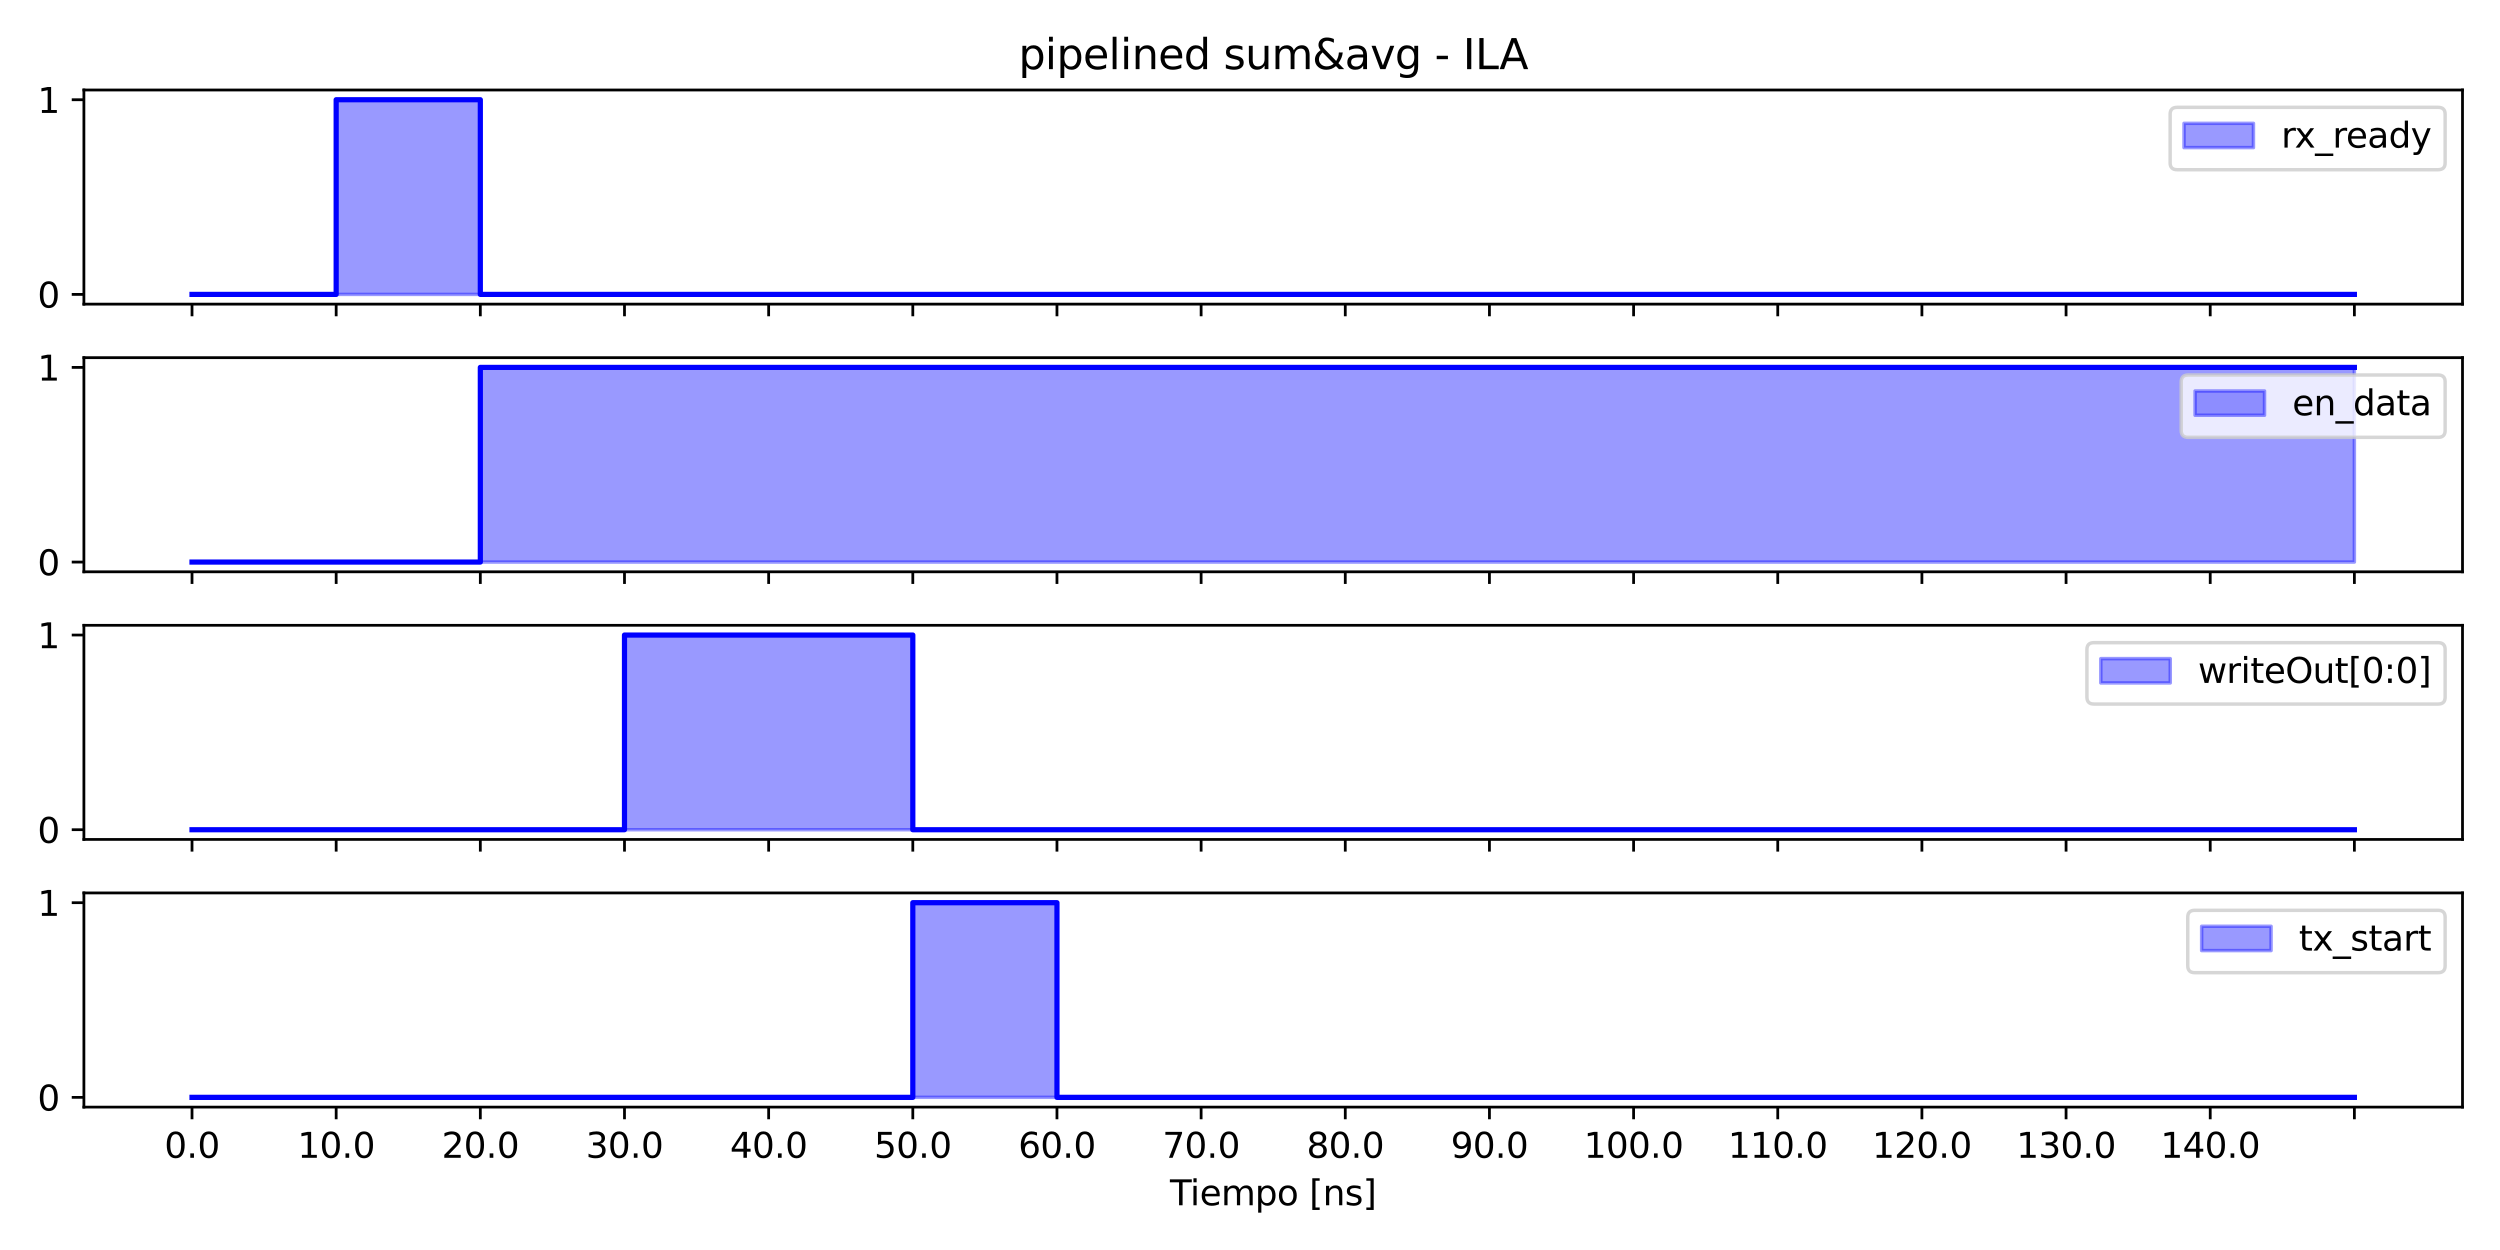 <?xml version="1.0" encoding="utf-8" standalone="no"?>
<!DOCTYPE svg PUBLIC "-//W3C//DTD SVG 1.1//EN"
  "http://www.w3.org/Graphics/SVG/1.1/DTD/svg11.dtd">
<svg xmlns:xlink="http://www.w3.org/1999/xlink" width="720pt" height="360pt" viewBox="0 0 720 360" xmlns="http://www.w3.org/2000/svg" version="1.1">
 <defs>
  <style type="text/css">*{stroke-linejoin: round; stroke-linecap: butt}</style>
 </defs>
 <g id="figure_1">
  <g id="patch_1">
   <path d="M 0 360 
L 720 360 
L 720 0 
L 0 0 
z
" style="fill: #ffffff"/>
  </g>
  <g id="axes_1">
   <g id="patch_2">
    <path d="M 24.163 87.589 
L 709.2 87.589 
L 709.2 25.918 
L 24.163 25.918 
z
" style="fill: #ffffff"/>
   </g>
   <g id="PolyCollection_1">
    <defs>
     <path id="m301898b33e" d="M 55.301 -275.214 
L 55.301 -275.214 
L 55.301 -275.214 
L 96.818 -275.214 
L 96.818 -331.279 
L 138.335 -331.279 
L 138.335 -275.214 
L 179.853 -275.214 
L 179.853 -275.214 
L 221.37 -275.214 
L 221.37 -275.214 
L 262.888 -275.214 
L 262.888 -275.214 
L 304.405 -275.214 
L 304.405 -275.214 
L 345.923 -275.214 
L 345.923 -275.214 
L 387.44 -275.214 
L 387.44 -275.214 
L 428.957 -275.214 
L 428.957 -275.214 
L 470.475 -275.214 
L 470.475 -275.214 
L 511.992 -275.214 
L 511.992 -275.214 
L 553.51 -275.214 
L 553.51 -275.214 
L 595.027 -275.214 
L 595.027 -275.214 
L 636.545 -275.214 
L 636.545 -275.214 
L 678.062 -275.214 
L 678.062 -275.214 
L 678.062 -275.214 
L 636.545 -275.214 
L 636.545 -275.214 
L 595.027 -275.214 
L 595.027 -275.214 
L 553.51 -275.214 
L 553.51 -275.214 
L 511.992 -275.214 
L 511.992 -275.214 
L 470.475 -275.214 
L 470.475 -275.214 
L 428.957 -275.214 
L 428.957 -275.214 
L 387.44 -275.214 
L 387.44 -275.214 
L 345.923 -275.214 
L 345.923 -275.214 
L 304.405 -275.214 
L 304.405 -275.214 
L 262.888 -275.214 
L 262.888 -275.214 
L 221.37 -275.214 
L 221.37 -275.214 
L 179.853 -275.214 
L 179.853 -275.214 
L 138.335 -275.214 
L 138.335 -275.214 
L 96.818 -275.214 
L 96.818 -275.214 
L 55.301 -275.214 
L 55.301 -275.214 
z
" style="stroke: #0000ff; stroke-opacity: 0.4"/>
    </defs>
    <g clip-path="url(#pad94bb96f9)">
     <use xlink:href="#m301898b33e" x="0" y="360" style="fill: #0000ff; fill-opacity: 0.4; stroke: #0000ff; stroke-opacity: 0.4"/>
    </g>
   </g>
   <g id="matplotlib.axis_1">
    <g id="xtick_1">
     <g id="line2d_1">
      <defs>
       <path id="m8bba26dcf3" d="M 0 0 
L 0 3.5 
" style="stroke: #000000; stroke-width: 0.8"/>
      </defs>
      <g>
       <use xlink:href="#m8bba26dcf3" x="55.301" y="87.589" style="stroke: #000000; stroke-width: 0.8"/>
      </g>
     </g>
    </g>
    <g id="xtick_2">
     <g id="line2d_2">
      <g>
       <use xlink:href="#m8bba26dcf3" x="96.818" y="87.589" style="stroke: #000000; stroke-width: 0.8"/>
      </g>
     </g>
    </g>
    <g id="xtick_3">
     <g id="line2d_3">
      <g>
       <use xlink:href="#m8bba26dcf3" x="138.335" y="87.589" style="stroke: #000000; stroke-width: 0.8"/>
      </g>
     </g>
    </g>
    <g id="xtick_4">
     <g id="line2d_4">
      <g>
       <use xlink:href="#m8bba26dcf3" x="179.853" y="87.589" style="stroke: #000000; stroke-width: 0.8"/>
      </g>
     </g>
    </g>
    <g id="xtick_5">
     <g id="line2d_5">
      <g>
       <use xlink:href="#m8bba26dcf3" x="221.37" y="87.589" style="stroke: #000000; stroke-width: 0.8"/>
      </g>
     </g>
    </g>
    <g id="xtick_6">
     <g id="line2d_6">
      <g>
       <use xlink:href="#m8bba26dcf3" x="262.888" y="87.589" style="stroke: #000000; stroke-width: 0.8"/>
      </g>
     </g>
    </g>
    <g id="xtick_7">
     <g id="line2d_7">
      <g>
       <use xlink:href="#m8bba26dcf3" x="304.405" y="87.589" style="stroke: #000000; stroke-width: 0.8"/>
      </g>
     </g>
    </g>
    <g id="xtick_8">
     <g id="line2d_8">
      <g>
       <use xlink:href="#m8bba26dcf3" x="345.923" y="87.589" style="stroke: #000000; stroke-width: 0.8"/>
      </g>
     </g>
    </g>
    <g id="xtick_9">
     <g id="line2d_9">
      <g>
       <use xlink:href="#m8bba26dcf3" x="387.44" y="87.589" style="stroke: #000000; stroke-width: 0.8"/>
      </g>
     </g>
    </g>
    <g id="xtick_10">
     <g id="line2d_10">
      <g>
       <use xlink:href="#m8bba26dcf3" x="428.957" y="87.589" style="stroke: #000000; stroke-width: 0.8"/>
      </g>
     </g>
    </g>
    <g id="xtick_11">
     <g id="line2d_11">
      <g>
       <use xlink:href="#m8bba26dcf3" x="470.475" y="87.589" style="stroke: #000000; stroke-width: 0.8"/>
      </g>
     </g>
    </g>
    <g id="xtick_12">
     <g id="line2d_12">
      <g>
       <use xlink:href="#m8bba26dcf3" x="511.992" y="87.589" style="stroke: #000000; stroke-width: 0.8"/>
      </g>
     </g>
    </g>
    <g id="xtick_13">
     <g id="line2d_13">
      <g>
       <use xlink:href="#m8bba26dcf3" x="553.51" y="87.589" style="stroke: #000000; stroke-width: 0.8"/>
      </g>
     </g>
    </g>
    <g id="xtick_14">
     <g id="line2d_14">
      <g>
       <use xlink:href="#m8bba26dcf3" x="595.027" y="87.589" style="stroke: #000000; stroke-width: 0.8"/>
      </g>
     </g>
    </g>
    <g id="xtick_15">
     <g id="line2d_15">
      <g>
       <use xlink:href="#m8bba26dcf3" x="636.545" y="87.589" style="stroke: #000000; stroke-width: 0.8"/>
      </g>
     </g>
    </g>
    <g id="xtick_16">
     <g id="line2d_16">
      <g>
       <use xlink:href="#m8bba26dcf3" x="678.062" y="87.589" style="stroke: #000000; stroke-width: 0.8"/>
      </g>
     </g>
    </g>
   </g>
   <g id="matplotlib.axis_2">
    <g id="ytick_1">
     <g id="line2d_17">
      <defs>
       <path id="m5041e99e3e" d="M 0 0 
L -3.5 0 
" style="stroke: #000000; stroke-width: 0.8"/>
      </defs>
      <g>
       <use xlink:href="#m5041e99e3e" x="24.163" y="84.786" style="stroke: #000000; stroke-width: 0.8"/>
      </g>
     </g>
     <g id="text_1">
      <!-- 0 -->
      <g transform="translate(10.8 88.585)scale(0.1 -0.1)">
       <defs>
        <path id="DejaVuSans-30" d="M 2034 4250 
Q 1547 4250 1301 3770 
Q 1056 3291 1056 2328 
Q 1056 1369 1301 889 
Q 1547 409 2034 409 
Q 2525 409 2770 889 
Q 3016 1369 3016 2328 
Q 3016 3291 2770 3770 
Q 2525 4250 2034 4250 
z
M 2034 4750 
Q 2819 4750 3233 4129 
Q 3647 3509 3647 2328 
Q 3647 1150 3233 529 
Q 2819 -91 2034 -91 
Q 1250 -91 836 529 
Q 422 1150 422 2328 
Q 422 3509 836 4129 
Q 1250 4750 2034 4750 
z
" transform="scale(0.016)"/>
       </defs>
       <use xlink:href="#DejaVuSans-30"/>
      </g>
     </g>
    </g>
    <g id="ytick_2">
     <g id="line2d_18">
      <g>
       <use xlink:href="#m5041e99e3e" x="24.163" y="28.721" style="stroke: #000000; stroke-width: 0.8"/>
      </g>
     </g>
     <g id="text_2">
      <!-- 1 -->
      <g transform="translate(10.8 32.521)scale(0.1 -0.1)">
       <defs>
        <path id="DejaVuSans-31" d="M 794 531 
L 1825 531 
L 1825 4091 
L 703 3866 
L 703 4441 
L 1819 4666 
L 2450 4666 
L 2450 531 
L 3481 531 
L 3481 0 
L 794 0 
L 794 531 
z
" transform="scale(0.016)"/>
       </defs>
       <use xlink:href="#DejaVuSans-31"/>
      </g>
     </g>
    </g>
   </g>
   <g id="line2d_19">
    <path d="M 55.301 84.786 
L 55.301 84.786 
L 96.818 84.786 
L 96.818 28.721 
L 138.335 28.721 
L 138.335 84.786 
L 179.853 84.786 
L 179.853 84.786 
L 221.37 84.786 
L 221.37 84.786 
L 262.888 84.786 
L 262.888 84.786 
L 304.405 84.786 
L 304.405 84.786 
L 345.923 84.786 
L 345.923 84.786 
L 387.44 84.786 
L 387.44 84.786 
L 428.957 84.786 
L 428.957 84.786 
L 470.475 84.786 
L 470.475 84.786 
L 511.992 84.786 
L 511.992 84.786 
L 553.51 84.786 
L 553.51 84.786 
L 595.027 84.786 
L 595.027 84.786 
L 636.545 84.786 
L 636.545 84.786 
L 678.062 84.786 
" clip-path="url(#pad94bb96f9)" style="fill: none; stroke: #0000ff; stroke-width: 1.5; stroke-linecap: square"/>
   </g>
   <g id="patch_3">
    <path d="M 24.163 87.589 
L 24.163 25.918 
" style="fill: none; stroke: #000000; stroke-width: 0.8; stroke-linejoin: miter; stroke-linecap: square"/>
   </g>
   <g id="patch_4">
    <path d="M 709.2 87.589 
L 709.2 25.918 
" style="fill: none; stroke: #000000; stroke-width: 0.8; stroke-linejoin: miter; stroke-linecap: square"/>
   </g>
   <g id="patch_5">
    <path d="M 24.163 87.589 
L 709.2 87.589 
" style="fill: none; stroke: #000000; stroke-width: 0.8; stroke-linejoin: miter; stroke-linecap: square"/>
   </g>
   <g id="patch_6">
    <path d="M 24.163 25.918 
L 709.2 25.918 
" style="fill: none; stroke: #000000; stroke-width: 0.8; stroke-linejoin: miter; stroke-linecap: square"/>
   </g>
   <g id="text_3">
    <!-- pipelined sum&amp;avg - ILA -->
    <g transform="translate(293.341 19.918)scale(0.12 -0.12)">
     <defs>
      <path id="DejaVuSans-70" d="M 1159 525 
L 1159 -1331 
L 581 -1331 
L 581 3500 
L 1159 3500 
L 1159 2969 
Q 1341 3281 1617 3432 
Q 1894 3584 2278 3584 
Q 2916 3584 3314 3078 
Q 3713 2572 3713 1747 
Q 3713 922 3314 415 
Q 2916 -91 2278 -91 
Q 1894 -91 1617 61 
Q 1341 213 1159 525 
z
M 3116 1747 
Q 3116 2381 2855 2742 
Q 2594 3103 2138 3103 
Q 1681 3103 1420 2742 
Q 1159 2381 1159 1747 
Q 1159 1113 1420 752 
Q 1681 391 2138 391 
Q 2594 391 2855 752 
Q 3116 1113 3116 1747 
z
" transform="scale(0.016)"/>
      <path id="DejaVuSans-69" d="M 603 3500 
L 1178 3500 
L 1178 0 
L 603 0 
L 603 3500 
z
M 603 4863 
L 1178 4863 
L 1178 4134 
L 603 4134 
L 603 4863 
z
" transform="scale(0.016)"/>
      <path id="DejaVuSans-65" d="M 3597 1894 
L 3597 1613 
L 953 1613 
Q 991 1019 1311 708 
Q 1631 397 2203 397 
Q 2534 397 2845 478 
Q 3156 559 3463 722 
L 3463 178 
Q 3153 47 2828 -22 
Q 2503 -91 2169 -91 
Q 1331 -91 842 396 
Q 353 884 353 1716 
Q 353 2575 817 3079 
Q 1281 3584 2069 3584 
Q 2775 3584 3186 3129 
Q 3597 2675 3597 1894 
z
M 3022 2063 
Q 3016 2534 2758 2815 
Q 2500 3097 2075 3097 
Q 1594 3097 1305 2825 
Q 1016 2553 972 2059 
L 3022 2063 
z
" transform="scale(0.016)"/>
      <path id="DejaVuSans-6c" d="M 603 4863 
L 1178 4863 
L 1178 0 
L 603 0 
L 603 4863 
z
" transform="scale(0.016)"/>
      <path id="DejaVuSans-6e" d="M 3513 2113 
L 3513 0 
L 2938 0 
L 2938 2094 
Q 2938 2591 2744 2837 
Q 2550 3084 2163 3084 
Q 1697 3084 1428 2787 
Q 1159 2491 1159 1978 
L 1159 0 
L 581 0 
L 581 3500 
L 1159 3500 
L 1159 2956 
Q 1366 3272 1645 3428 
Q 1925 3584 2291 3584 
Q 2894 3584 3203 3211 
Q 3513 2838 3513 2113 
z
" transform="scale(0.016)"/>
      <path id="DejaVuSans-64" d="M 2906 2969 
L 2906 4863 
L 3481 4863 
L 3481 0 
L 2906 0 
L 2906 525 
Q 2725 213 2448 61 
Q 2172 -91 1784 -91 
Q 1150 -91 751 415 
Q 353 922 353 1747 
Q 353 2572 751 3078 
Q 1150 3584 1784 3584 
Q 2172 3584 2448 3432 
Q 2725 3281 2906 2969 
z
M 947 1747 
Q 947 1113 1208 752 
Q 1469 391 1925 391 
Q 2381 391 2643 752 
Q 2906 1113 2906 1747 
Q 2906 2381 2643 2742 
Q 2381 3103 1925 3103 
Q 1469 3103 1208 2742 
Q 947 2381 947 1747 
z
" transform="scale(0.016)"/>
      <path id="DejaVuSans-20" transform="scale(0.016)"/>
      <path id="DejaVuSans-73" d="M 2834 3397 
L 2834 2853 
Q 2591 2978 2328 3040 
Q 2066 3103 1784 3103 
Q 1356 3103 1142 2972 
Q 928 2841 928 2578 
Q 928 2378 1081 2264 
Q 1234 2150 1697 2047 
L 1894 2003 
Q 2506 1872 2764 1633 
Q 3022 1394 3022 966 
Q 3022 478 2636 193 
Q 2250 -91 1575 -91 
Q 1294 -91 989 -36 
Q 684 19 347 128 
L 347 722 
Q 666 556 975 473 
Q 1284 391 1588 391 
Q 1994 391 2212 530 
Q 2431 669 2431 922 
Q 2431 1156 2273 1281 
Q 2116 1406 1581 1522 
L 1381 1569 
Q 847 1681 609 1914 
Q 372 2147 372 2553 
Q 372 3047 722 3315 
Q 1072 3584 1716 3584 
Q 2034 3584 2315 3537 
Q 2597 3491 2834 3397 
z
" transform="scale(0.016)"/>
      <path id="DejaVuSans-75" d="M 544 1381 
L 544 3500 
L 1119 3500 
L 1119 1403 
Q 1119 906 1312 657 
Q 1506 409 1894 409 
Q 2359 409 2629 706 
Q 2900 1003 2900 1516 
L 2900 3500 
L 3475 3500 
L 3475 0 
L 2900 0 
L 2900 538 
Q 2691 219 2414 64 
Q 2138 -91 1772 -91 
Q 1169 -91 856 284 
Q 544 659 544 1381 
z
M 1991 3584 
L 1991 3584 
z
" transform="scale(0.016)"/>
      <path id="DejaVuSans-6d" d="M 3328 2828 
Q 3544 3216 3844 3400 
Q 4144 3584 4550 3584 
Q 5097 3584 5394 3201 
Q 5691 2819 5691 2113 
L 5691 0 
L 5113 0 
L 5113 2094 
Q 5113 2597 4934 2840 
Q 4756 3084 4391 3084 
Q 3944 3084 3684 2787 
Q 3425 2491 3425 1978 
L 3425 0 
L 2847 0 
L 2847 2094 
Q 2847 2600 2669 2842 
Q 2491 3084 2119 3084 
Q 1678 3084 1418 2786 
Q 1159 2488 1159 1978 
L 1159 0 
L 581 0 
L 581 3500 
L 1159 3500 
L 1159 2956 
Q 1356 3278 1631 3431 
Q 1906 3584 2284 3584 
Q 2666 3584 2933 3390 
Q 3200 3197 3328 2828 
z
" transform="scale(0.016)"/>
      <path id="DejaVuSans-26" d="M 1556 2509 
Q 1272 2256 1139 2004 
Q 1006 1753 1006 1478 
Q 1006 1022 1337 719 
Q 1669 416 2169 416 
Q 2466 416 2725 514 
Q 2984 613 3213 813 
L 1556 2509 
z
M 1997 2859 
L 3584 1234 
Q 3769 1513 3872 1830 
Q 3975 2147 3994 2503 
L 4575 2503 
Q 4538 2091 4375 1687 
Q 4213 1284 3922 891 
L 4794 0 
L 4006 0 
L 3559 459 
Q 3234 181 2878 45 
Q 2522 -91 2113 -91 
Q 1359 -91 881 339 
Q 403 769 403 1441 
Q 403 1841 612 2192 
Q 822 2544 1241 2853 
Q 1091 3050 1012 3245 
Q 934 3441 934 3628 
Q 934 4134 1281 4442 
Q 1628 4750 2203 4750 
Q 2463 4750 2720 4694 
Q 2978 4638 3244 4525 
L 3244 3956 
Q 2972 4103 2725 4179 
Q 2478 4256 2266 4256 
Q 1938 4256 1733 4082 
Q 1528 3909 1528 3634 
Q 1528 3475 1620 3314 
Q 1713 3153 1997 2859 
z
" transform="scale(0.016)"/>
      <path id="DejaVuSans-61" d="M 2194 1759 
Q 1497 1759 1228 1600 
Q 959 1441 959 1056 
Q 959 750 1161 570 
Q 1363 391 1709 391 
Q 2188 391 2477 730 
Q 2766 1069 2766 1631 
L 2766 1759 
L 2194 1759 
z
M 3341 1997 
L 3341 0 
L 2766 0 
L 2766 531 
Q 2569 213 2275 61 
Q 1981 -91 1556 -91 
Q 1019 -91 701 211 
Q 384 513 384 1019 
Q 384 1609 779 1909 
Q 1175 2209 1959 2209 
L 2766 2209 
L 2766 2266 
Q 2766 2663 2505 2880 
Q 2244 3097 1772 3097 
Q 1472 3097 1187 3025 
Q 903 2953 641 2809 
L 641 3341 
Q 956 3463 1253 3523 
Q 1550 3584 1831 3584 
Q 2591 3584 2966 3190 
Q 3341 2797 3341 1997 
z
" transform="scale(0.016)"/>
      <path id="DejaVuSans-76" d="M 191 3500 
L 800 3500 
L 1894 563 
L 2988 3500 
L 3597 3500 
L 2284 0 
L 1503 0 
L 191 3500 
z
" transform="scale(0.016)"/>
      <path id="DejaVuSans-67" d="M 2906 1791 
Q 2906 2416 2648 2759 
Q 2391 3103 1925 3103 
Q 1463 3103 1205 2759 
Q 947 2416 947 1791 
Q 947 1169 1205 825 
Q 1463 481 1925 481 
Q 2391 481 2648 825 
Q 2906 1169 2906 1791 
z
M 3481 434 
Q 3481 -459 3084 -895 
Q 2688 -1331 1869 -1331 
Q 1566 -1331 1297 -1286 
Q 1028 -1241 775 -1147 
L 775 -588 
Q 1028 -725 1275 -790 
Q 1522 -856 1778 -856 
Q 2344 -856 2625 -561 
Q 2906 -266 2906 331 
L 2906 616 
Q 2728 306 2450 153 
Q 2172 0 1784 0 
Q 1141 0 747 490 
Q 353 981 353 1791 
Q 353 2603 747 3093 
Q 1141 3584 1784 3584 
Q 2172 3584 2450 3431 
Q 2728 3278 2906 2969 
L 2906 3500 
L 3481 3500 
L 3481 434 
z
" transform="scale(0.016)"/>
      <path id="DejaVuSans-2d" d="M 313 2009 
L 1997 2009 
L 1997 1497 
L 313 1497 
L 313 2009 
z
" transform="scale(0.016)"/>
      <path id="DejaVuSans-49" d="M 628 4666 
L 1259 4666 
L 1259 0 
L 628 0 
L 628 4666 
z
" transform="scale(0.016)"/>
      <path id="DejaVuSans-4c" d="M 628 4666 
L 1259 4666 
L 1259 531 
L 3531 531 
L 3531 0 
L 628 0 
L 628 4666 
z
" transform="scale(0.016)"/>
      <path id="DejaVuSans-41" d="M 2188 4044 
L 1331 1722 
L 3047 1722 
L 2188 4044 
z
M 1831 4666 
L 2547 4666 
L 4325 0 
L 3669 0 
L 3244 1197 
L 1141 1197 
L 716 0 
L 50 0 
L 1831 4666 
z
" transform="scale(0.016)"/>
     </defs>
     <use xlink:href="#DejaVuSans-70"/>
     <use xlink:href="#DejaVuSans-69" x="63.477"/>
     <use xlink:href="#DejaVuSans-70" x="91.26"/>
     <use xlink:href="#DejaVuSans-65" x="154.736"/>
     <use xlink:href="#DejaVuSans-6c" x="216.26"/>
     <use xlink:href="#DejaVuSans-69" x="244.043"/>
     <use xlink:href="#DejaVuSans-6e" x="271.826"/>
     <use xlink:href="#DejaVuSans-65" x="335.205"/>
     <use xlink:href="#DejaVuSans-64" x="396.729"/>
     <use xlink:href="#DejaVuSans-20" x="460.205"/>
     <use xlink:href="#DejaVuSans-73" x="491.992"/>
     <use xlink:href="#DejaVuSans-75" x="544.092"/>
     <use xlink:href="#DejaVuSans-6d" x="607.471"/>
     <use xlink:href="#DejaVuSans-26" x="704.883"/>
     <use xlink:href="#DejaVuSans-61" x="782.861"/>
     <use xlink:href="#DejaVuSans-76" x="844.141"/>
     <use xlink:href="#DejaVuSans-67" x="903.32"/>
     <use xlink:href="#DejaVuSans-20" x="966.797"/>
     <use xlink:href="#DejaVuSans-2d" x="998.584"/>
     <use xlink:href="#DejaVuSans-20" x="1034.668"/>
     <use xlink:href="#DejaVuSans-49" x="1066.455"/>
     <use xlink:href="#DejaVuSans-4c" x="1095.947"/>
     <use xlink:href="#DejaVuSans-41" x="1153.91"/>
    </g>
   </g>
   <g id="legend_1">
    <g id="patch_7">
     <path d="M 626.998 48.874 
L 702.2 48.874 
Q 704.2 48.874 704.2 46.874 
L 704.2 32.918 
Q 704.2 30.918 702.2 30.918 
L 626.998 30.918 
Q 624.998 30.918 624.998 32.918 
L 624.998 46.874 
Q 624.998 48.874 626.998 48.874 
z
" style="fill: #ffffff; opacity: 0.8; stroke: #cccccc; stroke-linejoin: miter"/>
    </g>
    <g id="patch_8">
     <path d="M 628.998 42.517 
L 648.998 42.517 
L 648.998 35.517 
L 628.998 35.517 
z
" style="fill: #0000ff; fill-opacity: 0.4; stroke: #0000ff; stroke-opacity: 0.4; stroke-linejoin: miter"/>
    </g>
    <g id="text_4">
     <!-- rx_ready -->
     <g transform="translate(656.998 42.517)scale(0.1 -0.1)">
      <defs>
       <path id="DejaVuSans-72" d="M 2631 2963 
Q 2534 3019 2420 3045 
Q 2306 3072 2169 3072 
Q 1681 3072 1420 2755 
Q 1159 2438 1159 1844 
L 1159 0 
L 581 0 
L 581 3500 
L 1159 3500 
L 1159 2956 
Q 1341 3275 1631 3429 
Q 1922 3584 2338 3584 
Q 2397 3584 2469 3576 
Q 2541 3569 2628 3553 
L 2631 2963 
z
" transform="scale(0.016)"/>
       <path id="DejaVuSans-78" d="M 3513 3500 
L 2247 1797 
L 3578 0 
L 2900 0 
L 1881 1375 
L 863 0 
L 184 0 
L 1544 1831 
L 300 3500 
L 978 3500 
L 1906 2253 
L 2834 3500 
L 3513 3500 
z
" transform="scale(0.016)"/>
       <path id="DejaVuSans-5f" d="M 3263 -1063 
L 3263 -1509 
L -63 -1509 
L -63 -1063 
L 3263 -1063 
z
" transform="scale(0.016)"/>
       <path id="DejaVuSans-79" d="M 2059 -325 
Q 1816 -950 1584 -1140 
Q 1353 -1331 966 -1331 
L 506 -1331 
L 506 -850 
L 844 -850 
Q 1081 -850 1212 -737 
Q 1344 -625 1503 -206 
L 1606 56 
L 191 3500 
L 800 3500 
L 1894 763 
L 2988 3500 
L 3597 3500 
L 2059 -325 
z
" transform="scale(0.016)"/>
      </defs>
      <use xlink:href="#DejaVuSans-72"/>
      <use xlink:href="#DejaVuSans-78" x="38.488"/>
      <use xlink:href="#DejaVuSans-5f" x="97.668"/>
      <use xlink:href="#DejaVuSans-72" x="147.668"/>
      <use xlink:href="#DejaVuSans-65" x="186.531"/>
      <use xlink:href="#DejaVuSans-61" x="248.055"/>
      <use xlink:href="#DejaVuSans-64" x="309.334"/>
      <use xlink:href="#DejaVuSans-79" x="372.811"/>
     </g>
    </g>
   </g>
  </g>
  <g id="axes_2">
   <g id="patch_9">
    <path d="M 24.163 164.674 
L 709.2 164.674 
L 709.2 103.003 
L 24.163 103.003 
z
" style="fill: #ffffff"/>
   </g>
   <g id="PolyCollection_2">
    <defs>
     <path id="m1068dd1b47" d="M 55.301 -198.129 
L 55.301 -198.129 
L 55.301 -198.129 
L 96.818 -198.129 
L 96.818 -198.129 
L 138.335 -198.129 
L 138.335 -254.194 
L 179.853 -254.194 
L 179.853 -254.194 
L 221.37 -254.194 
L 221.37 -254.194 
L 262.888 -254.194 
L 262.888 -254.194 
L 304.405 -254.194 
L 304.405 -254.194 
L 345.923 -254.194 
L 345.923 -254.194 
L 387.44 -254.194 
L 387.44 -254.194 
L 428.957 -254.194 
L 428.957 -254.194 
L 470.475 -254.194 
L 470.475 -254.194 
L 511.992 -254.194 
L 511.992 -254.194 
L 553.51 -254.194 
L 553.51 -254.194 
L 595.027 -254.194 
L 595.027 -254.194 
L 636.545 -254.194 
L 636.545 -254.194 
L 678.062 -254.194 
L 678.062 -198.129 
L 678.062 -198.129 
L 636.545 -198.129 
L 636.545 -198.129 
L 595.027 -198.129 
L 595.027 -198.129 
L 553.51 -198.129 
L 553.51 -198.129 
L 511.992 -198.129 
L 511.992 -198.129 
L 470.475 -198.129 
L 470.475 -198.129 
L 428.957 -198.129 
L 428.957 -198.129 
L 387.44 -198.129 
L 387.44 -198.129 
L 345.923 -198.129 
L 345.923 -198.129 
L 304.405 -198.129 
L 304.405 -198.129 
L 262.888 -198.129 
L 262.888 -198.129 
L 221.37 -198.129 
L 221.37 -198.129 
L 179.853 -198.129 
L 179.853 -198.129 
L 138.335 -198.129 
L 138.335 -198.129 
L 96.818 -198.129 
L 96.818 -198.129 
L 55.301 -198.129 
L 55.301 -198.129 
z
" style="stroke: #0000ff; stroke-opacity: 0.4"/>
    </defs>
    <g clip-path="url(#pcb7541ebc8)">
     <use xlink:href="#m1068dd1b47" x="0" y="360" style="fill: #0000ff; fill-opacity: 0.4; stroke: #0000ff; stroke-opacity: 0.4"/>
    </g>
   </g>
   <g id="matplotlib.axis_3">
    <g id="xtick_17">
     <g id="line2d_20">
      <g>
       <use xlink:href="#m8bba26dcf3" x="55.301" y="164.674" style="stroke: #000000; stroke-width: 0.8"/>
      </g>
     </g>
    </g>
    <g id="xtick_18">
     <g id="line2d_21">
      <g>
       <use xlink:href="#m8bba26dcf3" x="96.818" y="164.674" style="stroke: #000000; stroke-width: 0.8"/>
      </g>
     </g>
    </g>
    <g id="xtick_19">
     <g id="line2d_22">
      <g>
       <use xlink:href="#m8bba26dcf3" x="138.335" y="164.674" style="stroke: #000000; stroke-width: 0.8"/>
      </g>
     </g>
    </g>
    <g id="xtick_20">
     <g id="line2d_23">
      <g>
       <use xlink:href="#m8bba26dcf3" x="179.853" y="164.674" style="stroke: #000000; stroke-width: 0.8"/>
      </g>
     </g>
    </g>
    <g id="xtick_21">
     <g id="line2d_24">
      <g>
       <use xlink:href="#m8bba26dcf3" x="221.37" y="164.674" style="stroke: #000000; stroke-width: 0.8"/>
      </g>
     </g>
    </g>
    <g id="xtick_22">
     <g id="line2d_25">
      <g>
       <use xlink:href="#m8bba26dcf3" x="262.888" y="164.674" style="stroke: #000000; stroke-width: 0.8"/>
      </g>
     </g>
    </g>
    <g id="xtick_23">
     <g id="line2d_26">
      <g>
       <use xlink:href="#m8bba26dcf3" x="304.405" y="164.674" style="stroke: #000000; stroke-width: 0.8"/>
      </g>
     </g>
    </g>
    <g id="xtick_24">
     <g id="line2d_27">
      <g>
       <use xlink:href="#m8bba26dcf3" x="345.923" y="164.674" style="stroke: #000000; stroke-width: 0.8"/>
      </g>
     </g>
    </g>
    <g id="xtick_25">
     <g id="line2d_28">
      <g>
       <use xlink:href="#m8bba26dcf3" x="387.44" y="164.674" style="stroke: #000000; stroke-width: 0.8"/>
      </g>
     </g>
    </g>
    <g id="xtick_26">
     <g id="line2d_29">
      <g>
       <use xlink:href="#m8bba26dcf3" x="428.957" y="164.674" style="stroke: #000000; stroke-width: 0.8"/>
      </g>
     </g>
    </g>
    <g id="xtick_27">
     <g id="line2d_30">
      <g>
       <use xlink:href="#m8bba26dcf3" x="470.475" y="164.674" style="stroke: #000000; stroke-width: 0.8"/>
      </g>
     </g>
    </g>
    <g id="xtick_28">
     <g id="line2d_31">
      <g>
       <use xlink:href="#m8bba26dcf3" x="511.992" y="164.674" style="stroke: #000000; stroke-width: 0.8"/>
      </g>
     </g>
    </g>
    <g id="xtick_29">
     <g id="line2d_32">
      <g>
       <use xlink:href="#m8bba26dcf3" x="553.51" y="164.674" style="stroke: #000000; stroke-width: 0.8"/>
      </g>
     </g>
    </g>
    <g id="xtick_30">
     <g id="line2d_33">
      <g>
       <use xlink:href="#m8bba26dcf3" x="595.027" y="164.674" style="stroke: #000000; stroke-width: 0.8"/>
      </g>
     </g>
    </g>
    <g id="xtick_31">
     <g id="line2d_34">
      <g>
       <use xlink:href="#m8bba26dcf3" x="636.545" y="164.674" style="stroke: #000000; stroke-width: 0.8"/>
      </g>
     </g>
    </g>
    <g id="xtick_32">
     <g id="line2d_35">
      <g>
       <use xlink:href="#m8bba26dcf3" x="678.062" y="164.674" style="stroke: #000000; stroke-width: 0.8"/>
      </g>
     </g>
    </g>
   </g>
   <g id="matplotlib.axis_4">
    <g id="ytick_3">
     <g id="line2d_36">
      <g>
       <use xlink:href="#m5041e99e3e" x="24.163" y="161.871" style="stroke: #000000; stroke-width: 0.8"/>
      </g>
     </g>
     <g id="text_5">
      <!-- 0 -->
      <g transform="translate(10.8 165.67)scale(0.1 -0.1)">
       <use xlink:href="#DejaVuSans-30"/>
      </g>
     </g>
    </g>
    <g id="ytick_4">
     <g id="line2d_37">
      <g>
       <use xlink:href="#m5041e99e3e" x="24.163" y="105.806" style="stroke: #000000; stroke-width: 0.8"/>
      </g>
     </g>
     <g id="text_6">
      <!-- 1 -->
      <g transform="translate(10.8 109.605)scale(0.1 -0.1)">
       <use xlink:href="#DejaVuSans-31"/>
      </g>
     </g>
    </g>
   </g>
   <g id="line2d_38">
    <path d="M 55.301 161.871 
L 55.301 161.871 
L 96.818 161.871 
L 96.818 161.871 
L 138.335 161.871 
L 138.335 105.806 
L 179.853 105.806 
L 179.853 105.806 
L 221.37 105.806 
L 221.37 105.806 
L 262.888 105.806 
L 262.888 105.806 
L 304.405 105.806 
L 304.405 105.806 
L 345.923 105.806 
L 345.923 105.806 
L 387.44 105.806 
L 387.44 105.806 
L 428.957 105.806 
L 428.957 105.806 
L 470.475 105.806 
L 470.475 105.806 
L 511.992 105.806 
L 511.992 105.806 
L 553.51 105.806 
L 553.51 105.806 
L 595.027 105.806 
L 595.027 105.806 
L 636.545 105.806 
L 636.545 105.806 
L 678.062 105.806 
" clip-path="url(#pcb7541ebc8)" style="fill: none; stroke: #0000ff; stroke-width: 1.5; stroke-linecap: square"/>
   </g>
   <g id="patch_10">
    <path d="M 24.163 164.674 
L 24.163 103.003 
" style="fill: none; stroke: #000000; stroke-width: 0.8; stroke-linejoin: miter; stroke-linecap: square"/>
   </g>
   <g id="patch_11">
    <path d="M 709.2 164.674 
L 709.2 103.003 
" style="fill: none; stroke: #000000; stroke-width: 0.8; stroke-linejoin: miter; stroke-linecap: square"/>
   </g>
   <g id="patch_12">
    <path d="M 24.163 164.674 
L 709.2 164.674 
" style="fill: none; stroke: #000000; stroke-width: 0.8; stroke-linejoin: miter; stroke-linecap: square"/>
   </g>
   <g id="patch_13">
    <path d="M 24.163 103.003 
L 709.2 103.003 
" style="fill: none; stroke: #000000; stroke-width: 0.8; stroke-linejoin: miter; stroke-linecap: square"/>
   </g>
   <g id="legend_2">
    <g id="patch_14">
     <path d="M 630.184 125.959 
L 702.2 125.959 
Q 704.2 125.959 704.2 123.959 
L 704.2 110.003 
Q 704.2 108.003 702.2 108.003 
L 630.184 108.003 
Q 628.184 108.003 628.184 110.003 
L 628.184 123.959 
Q 628.184 125.959 630.184 125.959 
z
" style="fill: #ffffff; opacity: 0.8; stroke: #cccccc; stroke-linejoin: miter"/>
    </g>
    <g id="patch_15">
     <path d="M 632.184 119.601 
L 652.184 119.601 
L 652.184 112.601 
L 632.184 112.601 
z
" style="fill: #0000ff; fill-opacity: 0.4; stroke: #0000ff; stroke-opacity: 0.4; stroke-linejoin: miter"/>
    </g>
    <g id="text_7">
     <!-- en_data -->
     <g transform="translate(660.184 119.601)scale(0.1 -0.1)">
      <defs>
       <path id="DejaVuSans-74" d="M 1172 4494 
L 1172 3500 
L 2356 3500 
L 2356 3053 
L 1172 3053 
L 1172 1153 
Q 1172 725 1289 603 
Q 1406 481 1766 481 
L 2356 481 
L 2356 0 
L 1766 0 
Q 1100 0 847 248 
Q 594 497 594 1153 
L 594 3053 
L 172 3053 
L 172 3500 
L 594 3500 
L 594 4494 
L 1172 4494 
z
" transform="scale(0.016)"/>
      </defs>
      <use xlink:href="#DejaVuSans-65"/>
      <use xlink:href="#DejaVuSans-6e" x="61.523"/>
      <use xlink:href="#DejaVuSans-5f" x="124.902"/>
      <use xlink:href="#DejaVuSans-64" x="174.902"/>
      <use xlink:href="#DejaVuSans-61" x="238.379"/>
      <use xlink:href="#DejaVuSans-74" x="299.658"/>
      <use xlink:href="#DejaVuSans-61" x="338.867"/>
     </g>
    </g>
   </g>
  </g>
  <g id="axes_3">
   <g id="patch_16">
    <path d="M 24.163 241.759 
L 709.2 241.759 
L 709.2 180.088 
L 24.163 180.088 
z
" style="fill: #ffffff"/>
   </g>
   <g id="PolyCollection_3">
    <defs>
     <path id="m2c171280f7" d="M 55.301 -121.044 
L 55.301 -121.044 
L 55.301 -121.044 
L 96.818 -121.044 
L 96.818 -121.044 
L 138.335 -121.044 
L 138.335 -121.044 
L 179.853 -121.044 
L 179.853 -177.109 
L 221.37 -177.109 
L 221.37 -177.109 
L 262.888 -177.109 
L 262.888 -121.044 
L 304.405 -121.044 
L 304.405 -121.044 
L 345.923 -121.044 
L 345.923 -121.044 
L 387.44 -121.044 
L 387.44 -121.044 
L 428.957 -121.044 
L 428.957 -121.044 
L 470.475 -121.044 
L 470.475 -121.044 
L 511.992 -121.044 
L 511.992 -121.044 
L 553.51 -121.044 
L 553.51 -121.044 
L 595.027 -121.044 
L 595.027 -121.044 
L 636.545 -121.044 
L 636.545 -121.044 
L 678.062 -121.044 
L 678.062 -121.044 
L 678.062 -121.044 
L 636.545 -121.044 
L 636.545 -121.044 
L 595.027 -121.044 
L 595.027 -121.044 
L 553.51 -121.044 
L 553.51 -121.044 
L 511.992 -121.044 
L 511.992 -121.044 
L 470.475 -121.044 
L 470.475 -121.044 
L 428.957 -121.044 
L 428.957 -121.044 
L 387.44 -121.044 
L 387.44 -121.044 
L 345.923 -121.044 
L 345.923 -121.044 
L 304.405 -121.044 
L 304.405 -121.044 
L 262.888 -121.044 
L 262.888 -121.044 
L 221.37 -121.044 
L 221.37 -121.044 
L 179.853 -121.044 
L 179.853 -121.044 
L 138.335 -121.044 
L 138.335 -121.044 
L 96.818 -121.044 
L 96.818 -121.044 
L 55.301 -121.044 
L 55.301 -121.044 
z
" style="stroke: #0000ff; stroke-opacity: 0.4"/>
    </defs>
    <g clip-path="url(#pe01e9da281)">
     <use xlink:href="#m2c171280f7" x="0" y="360" style="fill: #0000ff; fill-opacity: 0.4; stroke: #0000ff; stroke-opacity: 0.4"/>
    </g>
   </g>
   <g id="matplotlib.axis_5">
    <g id="xtick_33">
     <g id="line2d_39">
      <g>
       <use xlink:href="#m8bba26dcf3" x="55.301" y="241.759" style="stroke: #000000; stroke-width: 0.8"/>
      </g>
     </g>
    </g>
    <g id="xtick_34">
     <g id="line2d_40">
      <g>
       <use xlink:href="#m8bba26dcf3" x="96.818" y="241.759" style="stroke: #000000; stroke-width: 0.8"/>
      </g>
     </g>
    </g>
    <g id="xtick_35">
     <g id="line2d_41">
      <g>
       <use xlink:href="#m8bba26dcf3" x="138.335" y="241.759" style="stroke: #000000; stroke-width: 0.8"/>
      </g>
     </g>
    </g>
    <g id="xtick_36">
     <g id="line2d_42">
      <g>
       <use xlink:href="#m8bba26dcf3" x="179.853" y="241.759" style="stroke: #000000; stroke-width: 0.8"/>
      </g>
     </g>
    </g>
    <g id="xtick_37">
     <g id="line2d_43">
      <g>
       <use xlink:href="#m8bba26dcf3" x="221.37" y="241.759" style="stroke: #000000; stroke-width: 0.8"/>
      </g>
     </g>
    </g>
    <g id="xtick_38">
     <g id="line2d_44">
      <g>
       <use xlink:href="#m8bba26dcf3" x="262.888" y="241.759" style="stroke: #000000; stroke-width: 0.8"/>
      </g>
     </g>
    </g>
    <g id="xtick_39">
     <g id="line2d_45">
      <g>
       <use xlink:href="#m8bba26dcf3" x="304.405" y="241.759" style="stroke: #000000; stroke-width: 0.8"/>
      </g>
     </g>
    </g>
    <g id="xtick_40">
     <g id="line2d_46">
      <g>
       <use xlink:href="#m8bba26dcf3" x="345.923" y="241.759" style="stroke: #000000; stroke-width: 0.8"/>
      </g>
     </g>
    </g>
    <g id="xtick_41">
     <g id="line2d_47">
      <g>
       <use xlink:href="#m8bba26dcf3" x="387.44" y="241.759" style="stroke: #000000; stroke-width: 0.8"/>
      </g>
     </g>
    </g>
    <g id="xtick_42">
     <g id="line2d_48">
      <g>
       <use xlink:href="#m8bba26dcf3" x="428.957" y="241.759" style="stroke: #000000; stroke-width: 0.8"/>
      </g>
     </g>
    </g>
    <g id="xtick_43">
     <g id="line2d_49">
      <g>
       <use xlink:href="#m8bba26dcf3" x="470.475" y="241.759" style="stroke: #000000; stroke-width: 0.8"/>
      </g>
     </g>
    </g>
    <g id="xtick_44">
     <g id="line2d_50">
      <g>
       <use xlink:href="#m8bba26dcf3" x="511.992" y="241.759" style="stroke: #000000; stroke-width: 0.8"/>
      </g>
     </g>
    </g>
    <g id="xtick_45">
     <g id="line2d_51">
      <g>
       <use xlink:href="#m8bba26dcf3" x="553.51" y="241.759" style="stroke: #000000; stroke-width: 0.8"/>
      </g>
     </g>
    </g>
    <g id="xtick_46">
     <g id="line2d_52">
      <g>
       <use xlink:href="#m8bba26dcf3" x="595.027" y="241.759" style="stroke: #000000; stroke-width: 0.8"/>
      </g>
     </g>
    </g>
    <g id="xtick_47">
     <g id="line2d_53">
      <g>
       <use xlink:href="#m8bba26dcf3" x="636.545" y="241.759" style="stroke: #000000; stroke-width: 0.8"/>
      </g>
     </g>
    </g>
    <g id="xtick_48">
     <g id="line2d_54">
      <g>
       <use xlink:href="#m8bba26dcf3" x="678.062" y="241.759" style="stroke: #000000; stroke-width: 0.8"/>
      </g>
     </g>
    </g>
   </g>
   <g id="matplotlib.axis_6">
    <g id="ytick_5">
     <g id="line2d_55">
      <g>
       <use xlink:href="#m5041e99e3e" x="24.163" y="238.956" style="stroke: #000000; stroke-width: 0.8"/>
      </g>
     </g>
     <g id="text_8">
      <!-- 0 -->
      <g transform="translate(10.8 242.755)scale(0.1 -0.1)">
       <use xlink:href="#DejaVuSans-30"/>
      </g>
     </g>
    </g>
    <g id="ytick_6">
     <g id="line2d_56">
      <g>
       <use xlink:href="#m5041e99e3e" x="24.163" y="182.891" style="stroke: #000000; stroke-width: 0.8"/>
      </g>
     </g>
     <g id="text_9">
      <!-- 1 -->
      <g transform="translate(10.8 186.69)scale(0.1 -0.1)">
       <use xlink:href="#DejaVuSans-31"/>
      </g>
     </g>
    </g>
   </g>
   <g id="line2d_57">
    <path d="M 55.301 238.956 
L 55.301 238.956 
L 96.818 238.956 
L 96.818 238.956 
L 138.335 238.956 
L 138.335 238.956 
L 179.853 238.956 
L 179.853 182.891 
L 221.37 182.891 
L 221.37 182.891 
L 262.888 182.891 
L 262.888 238.956 
L 304.405 238.956 
L 304.405 238.956 
L 345.923 238.956 
L 345.923 238.956 
L 387.44 238.956 
L 387.44 238.956 
L 428.957 238.956 
L 428.957 238.956 
L 470.475 238.956 
L 470.475 238.956 
L 511.992 238.956 
L 511.992 238.956 
L 553.51 238.956 
L 553.51 238.956 
L 595.027 238.956 
L 595.027 238.956 
L 636.545 238.956 
L 636.545 238.956 
L 678.062 238.956 
" clip-path="url(#pe01e9da281)" style="fill: none; stroke: #0000ff; stroke-width: 1.5; stroke-linecap: square"/>
   </g>
   <g id="patch_17">
    <path d="M 24.163 241.759 
L 24.163 180.088 
" style="fill: none; stroke: #000000; stroke-width: 0.8; stroke-linejoin: miter; stroke-linecap: square"/>
   </g>
   <g id="patch_18">
    <path d="M 709.2 241.759 
L 709.2 180.088 
" style="fill: none; stroke: #000000; stroke-width: 0.8; stroke-linejoin: miter; stroke-linecap: square"/>
   </g>
   <g id="patch_19">
    <path d="M 24.163 241.759 
L 709.2 241.759 
" style="fill: none; stroke: #000000; stroke-width: 0.8; stroke-linejoin: miter; stroke-linecap: square"/>
   </g>
   <g id="patch_20">
    <path d="M 24.163 180.088 
L 709.2 180.088 
" style="fill: none; stroke: #000000; stroke-width: 0.8; stroke-linejoin: miter; stroke-linecap: square"/>
   </g>
   <g id="legend_3">
    <g id="patch_21">
     <path d="M 603.033 202.766 
L 702.2 202.766 
Q 704.2 202.766 704.2 200.766 
L 704.2 187.088 
Q 704.2 185.088 702.2 185.088 
L 603.033 185.088 
Q 601.033 185.088 601.033 187.088 
L 601.033 200.766 
Q 601.033 202.766 603.033 202.766 
z
" style="fill: #ffffff; opacity: 0.8; stroke: #cccccc; stroke-linejoin: miter"/>
    </g>
    <g id="patch_22">
     <path d="M 605.033 196.686 
L 625.033 196.686 
L 625.033 189.686 
L 605.033 189.686 
z
" style="fill: #0000ff; fill-opacity: 0.4; stroke: #0000ff; stroke-opacity: 0.4; stroke-linejoin: miter"/>
    </g>
    <g id="text_10">
     <!-- writeOut[0:0] -->
     <g transform="translate(633.033 196.686)scale(0.1 -0.1)">
      <defs>
       <path id="DejaVuSans-77" d="M 269 3500 
L 844 3500 
L 1563 769 
L 2278 3500 
L 2956 3500 
L 3675 769 
L 4391 3500 
L 4966 3500 
L 4050 0 
L 3372 0 
L 2619 2869 
L 1863 0 
L 1184 0 
L 269 3500 
z
" transform="scale(0.016)"/>
       <path id="DejaVuSans-4f" d="M 2522 4238 
Q 1834 4238 1429 3725 
Q 1025 3213 1025 2328 
Q 1025 1447 1429 934 
Q 1834 422 2522 422 
Q 3209 422 3611 934 
Q 4013 1447 4013 2328 
Q 4013 3213 3611 3725 
Q 3209 4238 2522 4238 
z
M 2522 4750 
Q 3503 4750 4090 4092 
Q 4678 3434 4678 2328 
Q 4678 1225 4090 567 
Q 3503 -91 2522 -91 
Q 1538 -91 948 565 
Q 359 1222 359 2328 
Q 359 3434 948 4092 
Q 1538 4750 2522 4750 
z
" transform="scale(0.016)"/>
       <path id="DejaVuSans-5b" d="M 550 4863 
L 1875 4863 
L 1875 4416 
L 1125 4416 
L 1125 -397 
L 1875 -397 
L 1875 -844 
L 550 -844 
L 550 4863 
z
" transform="scale(0.016)"/>
       <path id="DejaVuSans-3a" d="M 750 794 
L 1409 794 
L 1409 0 
L 750 0 
L 750 794 
z
M 750 3309 
L 1409 3309 
L 1409 2516 
L 750 2516 
L 750 3309 
z
" transform="scale(0.016)"/>
       <path id="DejaVuSans-5d" d="M 1947 4863 
L 1947 -844 
L 622 -844 
L 622 -397 
L 1369 -397 
L 1369 4416 
L 622 4416 
L 622 4863 
L 1947 4863 
z
" transform="scale(0.016)"/>
      </defs>
      <use xlink:href="#DejaVuSans-77"/>
      <use xlink:href="#DejaVuSans-72" x="81.787"/>
      <use xlink:href="#DejaVuSans-69" x="122.9"/>
      <use xlink:href="#DejaVuSans-74" x="150.684"/>
      <use xlink:href="#DejaVuSans-65" x="189.893"/>
      <use xlink:href="#DejaVuSans-4f" x="251.416"/>
      <use xlink:href="#DejaVuSans-75" x="330.127"/>
      <use xlink:href="#DejaVuSans-74" x="393.506"/>
      <use xlink:href="#DejaVuSans-5b" x="432.715"/>
      <use xlink:href="#DejaVuSans-30" x="471.729"/>
      <use xlink:href="#DejaVuSans-3a" x="535.352"/>
      <use xlink:href="#DejaVuSans-30" x="569.043"/>
      <use xlink:href="#DejaVuSans-5d" x="632.666"/>
     </g>
    </g>
   </g>
  </g>
  <g id="axes_4">
   <g id="patch_23">
    <path d="M 24.163 318.844 
L 709.2 318.844 
L 709.2 257.172 
L 24.163 257.172 
z
" style="fill: #ffffff"/>
   </g>
   <g id="PolyCollection_4">
    <defs>
     <path id="m0afde0cc80" d="M 55.301 -43.959 
L 55.301 -43.959 
L 55.301 -43.959 
L 96.818 -43.959 
L 96.818 -43.959 
L 138.335 -43.959 
L 138.335 -43.959 
L 179.853 -43.959 
L 179.853 -43.959 
L 221.37 -43.959 
L 221.37 -43.959 
L 262.888 -43.959 
L 262.888 -100.024 
L 304.405 -100.024 
L 304.405 -43.959 
L 345.923 -43.959 
L 345.923 -43.959 
L 387.44 -43.959 
L 387.44 -43.959 
L 428.957 -43.959 
L 428.957 -43.959 
L 470.475 -43.959 
L 470.475 -43.959 
L 511.992 -43.959 
L 511.992 -43.959 
L 553.51 -43.959 
L 553.51 -43.959 
L 595.027 -43.959 
L 595.027 -43.959 
L 636.545 -43.959 
L 636.545 -43.959 
L 678.062 -43.959 
L 678.062 -43.959 
L 678.062 -43.959 
L 636.545 -43.959 
L 636.545 -43.959 
L 595.027 -43.959 
L 595.027 -43.959 
L 553.51 -43.959 
L 553.51 -43.959 
L 511.992 -43.959 
L 511.992 -43.959 
L 470.475 -43.959 
L 470.475 -43.959 
L 428.957 -43.959 
L 428.957 -43.959 
L 387.44 -43.959 
L 387.44 -43.959 
L 345.923 -43.959 
L 345.923 -43.959 
L 304.405 -43.959 
L 304.405 -43.959 
L 262.888 -43.959 
L 262.888 -43.959 
L 221.37 -43.959 
L 221.37 -43.959 
L 179.853 -43.959 
L 179.853 -43.959 
L 138.335 -43.959 
L 138.335 -43.959 
L 96.818 -43.959 
L 96.818 -43.959 
L 55.301 -43.959 
L 55.301 -43.959 
z
" style="stroke: #0000ff; stroke-opacity: 0.4"/>
    </defs>
    <g clip-path="url(#pc6f2fd029e)">
     <use xlink:href="#m0afde0cc80" x="0" y="360" style="fill: #0000ff; fill-opacity: 0.4; stroke: #0000ff; stroke-opacity: 0.4"/>
    </g>
   </g>
   <g id="matplotlib.axis_7">
    <g id="xtick_49">
     <g id="line2d_58">
      <g>
       <use xlink:href="#m8bba26dcf3" x="55.301" y="318.844" style="stroke: #000000; stroke-width: 0.8"/>
      </g>
     </g>
     <g id="text_11">
      <!-- 0.0 -->
      <g transform="translate(47.349 333.442)scale(0.1 -0.1)">
       <defs>
        <path id="DejaVuSans-2e" d="M 684 794 
L 1344 794 
L 1344 0 
L 684 0 
L 684 794 
z
" transform="scale(0.016)"/>
       </defs>
       <use xlink:href="#DejaVuSans-30"/>
       <use xlink:href="#DejaVuSans-2e" x="63.623"/>
       <use xlink:href="#DejaVuSans-30" x="95.41"/>
      </g>
     </g>
    </g>
    <g id="xtick_50">
     <g id="line2d_59">
      <g>
       <use xlink:href="#m8bba26dcf3" x="96.818" y="318.844" style="stroke: #000000; stroke-width: 0.8"/>
      </g>
     </g>
     <g id="text_12">
      <!-- 10.0 -->
      <g transform="translate(85.685 333.442)scale(0.1 -0.1)">
       <use xlink:href="#DejaVuSans-31"/>
       <use xlink:href="#DejaVuSans-30" x="63.623"/>
       <use xlink:href="#DejaVuSans-2e" x="127.246"/>
       <use xlink:href="#DejaVuSans-30" x="159.033"/>
      </g>
     </g>
    </g>
    <g id="xtick_51">
     <g id="line2d_60">
      <g>
       <use xlink:href="#m8bba26dcf3" x="138.335" y="318.844" style="stroke: #000000; stroke-width: 0.8"/>
      </g>
     </g>
     <g id="text_13">
      <!-- 20.0 -->
      <g transform="translate(127.203 333.442)scale(0.1 -0.1)">
       <defs>
        <path id="DejaVuSans-32" d="M 1228 531 
L 3431 531 
L 3431 0 
L 469 0 
L 469 531 
Q 828 903 1448 1529 
Q 2069 2156 2228 2338 
Q 2531 2678 2651 2914 
Q 2772 3150 2772 3378 
Q 2772 3750 2511 3984 
Q 2250 4219 1831 4219 
Q 1534 4219 1204 4116 
Q 875 4013 500 3803 
L 500 4441 
Q 881 4594 1212 4672 
Q 1544 4750 1819 4750 
Q 2544 4750 2975 4387 
Q 3406 4025 3406 3419 
Q 3406 3131 3298 2873 
Q 3191 2616 2906 2266 
Q 2828 2175 2409 1742 
Q 1991 1309 1228 531 
z
" transform="scale(0.016)"/>
       </defs>
       <use xlink:href="#DejaVuSans-32"/>
       <use xlink:href="#DejaVuSans-30" x="63.623"/>
       <use xlink:href="#DejaVuSans-2e" x="127.246"/>
       <use xlink:href="#DejaVuSans-30" x="159.033"/>
      </g>
     </g>
    </g>
    <g id="xtick_52">
     <g id="line2d_61">
      <g>
       <use xlink:href="#m8bba26dcf3" x="179.853" y="318.844" style="stroke: #000000; stroke-width: 0.8"/>
      </g>
     </g>
     <g id="text_14">
      <!-- 30.0 -->
      <g transform="translate(168.72 333.442)scale(0.1 -0.1)">
       <defs>
        <path id="DejaVuSans-33" d="M 2597 2516 
Q 3050 2419 3304 2112 
Q 3559 1806 3559 1356 
Q 3559 666 3084 287 
Q 2609 -91 1734 -91 
Q 1441 -91 1130 -33 
Q 819 25 488 141 
L 488 750 
Q 750 597 1062 519 
Q 1375 441 1716 441 
Q 2309 441 2620 675 
Q 2931 909 2931 1356 
Q 2931 1769 2642 2001 
Q 2353 2234 1838 2234 
L 1294 2234 
L 1294 2753 
L 1863 2753 
Q 2328 2753 2575 2939 
Q 2822 3125 2822 3475 
Q 2822 3834 2567 4026 
Q 2313 4219 1838 4219 
Q 1578 4219 1281 4162 
Q 984 4106 628 3988 
L 628 4550 
Q 988 4650 1302 4700 
Q 1616 4750 1894 4750 
Q 2613 4750 3031 4423 
Q 3450 4097 3450 3541 
Q 3450 3153 3228 2886 
Q 3006 2619 2597 2516 
z
" transform="scale(0.016)"/>
       </defs>
       <use xlink:href="#DejaVuSans-33"/>
       <use xlink:href="#DejaVuSans-30" x="63.623"/>
       <use xlink:href="#DejaVuSans-2e" x="127.246"/>
       <use xlink:href="#DejaVuSans-30" x="159.033"/>
      </g>
     </g>
    </g>
    <g id="xtick_53">
     <g id="line2d_62">
      <g>
       <use xlink:href="#m8bba26dcf3" x="221.37" y="318.844" style="stroke: #000000; stroke-width: 0.8"/>
      </g>
     </g>
     <g id="text_15">
      <!-- 40.0 -->
      <g transform="translate(210.237 333.442)scale(0.1 -0.1)">
       <defs>
        <path id="DejaVuSans-34" d="M 2419 4116 
L 825 1625 
L 2419 1625 
L 2419 4116 
z
M 2253 4666 
L 3047 4666 
L 3047 1625 
L 3713 1625 
L 3713 1100 
L 3047 1100 
L 3047 0 
L 2419 0 
L 2419 1100 
L 313 1100 
L 313 1709 
L 2253 4666 
z
" transform="scale(0.016)"/>
       </defs>
       <use xlink:href="#DejaVuSans-34"/>
       <use xlink:href="#DejaVuSans-30" x="63.623"/>
       <use xlink:href="#DejaVuSans-2e" x="127.246"/>
       <use xlink:href="#DejaVuSans-30" x="159.033"/>
      </g>
     </g>
    </g>
    <g id="xtick_54">
     <g id="line2d_63">
      <g>
       <use xlink:href="#m8bba26dcf3" x="262.888" y="318.844" style="stroke: #000000; stroke-width: 0.8"/>
      </g>
     </g>
     <g id="text_16">
      <!-- 50.0 -->
      <g transform="translate(251.755 333.442)scale(0.1 -0.1)">
       <defs>
        <path id="DejaVuSans-35" d="M 691 4666 
L 3169 4666 
L 3169 4134 
L 1269 4134 
L 1269 2991 
Q 1406 3038 1543 3061 
Q 1681 3084 1819 3084 
Q 2600 3084 3056 2656 
Q 3513 2228 3513 1497 
Q 3513 744 3044 326 
Q 2575 -91 1722 -91 
Q 1428 -91 1123 -41 
Q 819 9 494 109 
L 494 744 
Q 775 591 1075 516 
Q 1375 441 1709 441 
Q 2250 441 2565 725 
Q 2881 1009 2881 1497 
Q 2881 1984 2565 2268 
Q 2250 2553 1709 2553 
Q 1456 2553 1204 2497 
Q 953 2441 691 2322 
L 691 4666 
z
" transform="scale(0.016)"/>
       </defs>
       <use xlink:href="#DejaVuSans-35"/>
       <use xlink:href="#DejaVuSans-30" x="63.623"/>
       <use xlink:href="#DejaVuSans-2e" x="127.246"/>
       <use xlink:href="#DejaVuSans-30" x="159.033"/>
      </g>
     </g>
    </g>
    <g id="xtick_55">
     <g id="line2d_64">
      <g>
       <use xlink:href="#m8bba26dcf3" x="304.405" y="318.844" style="stroke: #000000; stroke-width: 0.8"/>
      </g>
     </g>
     <g id="text_17">
      <!-- 60.0 -->
      <g transform="translate(293.272 333.442)scale(0.1 -0.1)">
       <defs>
        <path id="DejaVuSans-36" d="M 2113 2584 
Q 1688 2584 1439 2293 
Q 1191 2003 1191 1497 
Q 1191 994 1439 701 
Q 1688 409 2113 409 
Q 2538 409 2786 701 
Q 3034 994 3034 1497 
Q 3034 2003 2786 2293 
Q 2538 2584 2113 2584 
z
M 3366 4563 
L 3366 3988 
Q 3128 4100 2886 4159 
Q 2644 4219 2406 4219 
Q 1781 4219 1451 3797 
Q 1122 3375 1075 2522 
Q 1259 2794 1537 2939 
Q 1816 3084 2150 3084 
Q 2853 3084 3261 2657 
Q 3669 2231 3669 1497 
Q 3669 778 3244 343 
Q 2819 -91 2113 -91 
Q 1303 -91 875 529 
Q 447 1150 447 2328 
Q 447 3434 972 4092 
Q 1497 4750 2381 4750 
Q 2619 4750 2861 4703 
Q 3103 4656 3366 4563 
z
" transform="scale(0.016)"/>
       </defs>
       <use xlink:href="#DejaVuSans-36"/>
       <use xlink:href="#DejaVuSans-30" x="63.623"/>
       <use xlink:href="#DejaVuSans-2e" x="127.246"/>
       <use xlink:href="#DejaVuSans-30" x="159.033"/>
      </g>
     </g>
    </g>
    <g id="xtick_56">
     <g id="line2d_65">
      <g>
       <use xlink:href="#m8bba26dcf3" x="345.923" y="318.844" style="stroke: #000000; stroke-width: 0.8"/>
      </g>
     </g>
     <g id="text_18">
      <!-- 70.0 -->
      <g transform="translate(334.79 333.442)scale(0.1 -0.1)">
       <defs>
        <path id="DejaVuSans-37" d="M 525 4666 
L 3525 4666 
L 3525 4397 
L 1831 0 
L 1172 0 
L 2766 4134 
L 525 4134 
L 525 4666 
z
" transform="scale(0.016)"/>
       </defs>
       <use xlink:href="#DejaVuSans-37"/>
       <use xlink:href="#DejaVuSans-30" x="63.623"/>
       <use xlink:href="#DejaVuSans-2e" x="127.246"/>
       <use xlink:href="#DejaVuSans-30" x="159.033"/>
      </g>
     </g>
    </g>
    <g id="xtick_57">
     <g id="line2d_66">
      <g>
       <use xlink:href="#m8bba26dcf3" x="387.44" y="318.844" style="stroke: #000000; stroke-width: 0.8"/>
      </g>
     </g>
     <g id="text_19">
      <!-- 80.0 -->
      <g transform="translate(376.307 333.442)scale(0.1 -0.1)">
       <defs>
        <path id="DejaVuSans-38" d="M 2034 2216 
Q 1584 2216 1326 1975 
Q 1069 1734 1069 1313 
Q 1069 891 1326 650 
Q 1584 409 2034 409 
Q 2484 409 2743 651 
Q 3003 894 3003 1313 
Q 3003 1734 2745 1975 
Q 2488 2216 2034 2216 
z
M 1403 2484 
Q 997 2584 770 2862 
Q 544 3141 544 3541 
Q 544 4100 942 4425 
Q 1341 4750 2034 4750 
Q 2731 4750 3128 4425 
Q 3525 4100 3525 3541 
Q 3525 3141 3298 2862 
Q 3072 2584 2669 2484 
Q 3125 2378 3379 2068 
Q 3634 1759 3634 1313 
Q 3634 634 3220 271 
Q 2806 -91 2034 -91 
Q 1263 -91 848 271 
Q 434 634 434 1313 
Q 434 1759 690 2068 
Q 947 2378 1403 2484 
z
M 1172 3481 
Q 1172 3119 1398 2916 
Q 1625 2713 2034 2713 
Q 2441 2713 2670 2916 
Q 2900 3119 2900 3481 
Q 2900 3844 2670 4047 
Q 2441 4250 2034 4250 
Q 1625 4250 1398 4047 
Q 1172 3844 1172 3481 
z
" transform="scale(0.016)"/>
       </defs>
       <use xlink:href="#DejaVuSans-38"/>
       <use xlink:href="#DejaVuSans-30" x="63.623"/>
       <use xlink:href="#DejaVuSans-2e" x="127.246"/>
       <use xlink:href="#DejaVuSans-30" x="159.033"/>
      </g>
     </g>
    </g>
    <g id="xtick_58">
     <g id="line2d_67">
      <g>
       <use xlink:href="#m8bba26dcf3" x="428.957" y="318.844" style="stroke: #000000; stroke-width: 0.8"/>
      </g>
     </g>
     <g id="text_20">
      <!-- 90.0 -->
      <g transform="translate(417.825 333.442)scale(0.1 -0.1)">
       <defs>
        <path id="DejaVuSans-39" d="M 703 97 
L 703 672 
Q 941 559 1184 500 
Q 1428 441 1663 441 
Q 2288 441 2617 861 
Q 2947 1281 2994 2138 
Q 2813 1869 2534 1725 
Q 2256 1581 1919 1581 
Q 1219 1581 811 2004 
Q 403 2428 403 3163 
Q 403 3881 828 4315 
Q 1253 4750 1959 4750 
Q 2769 4750 3195 4129 
Q 3622 3509 3622 2328 
Q 3622 1225 3098 567 
Q 2575 -91 1691 -91 
Q 1453 -91 1209 -44 
Q 966 3 703 97 
z
M 1959 2075 
Q 2384 2075 2632 2365 
Q 2881 2656 2881 3163 
Q 2881 3666 2632 3958 
Q 2384 4250 1959 4250 
Q 1534 4250 1286 3958 
Q 1038 3666 1038 3163 
Q 1038 2656 1286 2365 
Q 1534 2075 1959 2075 
z
" transform="scale(0.016)"/>
       </defs>
       <use xlink:href="#DejaVuSans-39"/>
       <use xlink:href="#DejaVuSans-30" x="63.623"/>
       <use xlink:href="#DejaVuSans-2e" x="127.246"/>
       <use xlink:href="#DejaVuSans-30" x="159.033"/>
      </g>
     </g>
    </g>
    <g id="xtick_59">
     <g id="line2d_68">
      <g>
       <use xlink:href="#m8bba26dcf3" x="470.475" y="318.844" style="stroke: #000000; stroke-width: 0.8"/>
      </g>
     </g>
     <g id="text_21">
      <!-- 100.0 -->
      <g transform="translate(456.161 333.442)scale(0.1 -0.1)">
       <use xlink:href="#DejaVuSans-31"/>
       <use xlink:href="#DejaVuSans-30" x="63.623"/>
       <use xlink:href="#DejaVuSans-30" x="127.246"/>
       <use xlink:href="#DejaVuSans-2e" x="190.869"/>
       <use xlink:href="#DejaVuSans-30" x="222.656"/>
      </g>
     </g>
    </g>
    <g id="xtick_60">
     <g id="line2d_69">
      <g>
       <use xlink:href="#m8bba26dcf3" x="511.992" y="318.844" style="stroke: #000000; stroke-width: 0.8"/>
      </g>
     </g>
     <g id="text_22">
      <!-- 110.0 -->
      <g transform="translate(497.678 333.442)scale(0.1 -0.1)">
       <use xlink:href="#DejaVuSans-31"/>
       <use xlink:href="#DejaVuSans-31" x="63.623"/>
       <use xlink:href="#DejaVuSans-30" x="127.246"/>
       <use xlink:href="#DejaVuSans-2e" x="190.869"/>
       <use xlink:href="#DejaVuSans-30" x="222.656"/>
      </g>
     </g>
    </g>
    <g id="xtick_61">
     <g id="line2d_70">
      <g>
       <use xlink:href="#m8bba26dcf3" x="553.51" y="318.844" style="stroke: #000000; stroke-width: 0.8"/>
      </g>
     </g>
     <g id="text_23">
      <!-- 120.0 -->
      <g transform="translate(539.196 333.442)scale(0.1 -0.1)">
       <use xlink:href="#DejaVuSans-31"/>
       <use xlink:href="#DejaVuSans-32" x="63.623"/>
       <use xlink:href="#DejaVuSans-30" x="127.246"/>
       <use xlink:href="#DejaVuSans-2e" x="190.869"/>
       <use xlink:href="#DejaVuSans-30" x="222.656"/>
      </g>
     </g>
    </g>
    <g id="xtick_62">
     <g id="line2d_71">
      <g>
       <use xlink:href="#m8bba26dcf3" x="595.027" y="318.844" style="stroke: #000000; stroke-width: 0.8"/>
      </g>
     </g>
     <g id="text_24">
      <!-- 130.0 -->
      <g transform="translate(580.713 333.442)scale(0.1 -0.1)">
       <use xlink:href="#DejaVuSans-31"/>
       <use xlink:href="#DejaVuSans-33" x="63.623"/>
       <use xlink:href="#DejaVuSans-30" x="127.246"/>
       <use xlink:href="#DejaVuSans-2e" x="190.869"/>
       <use xlink:href="#DejaVuSans-30" x="222.656"/>
      </g>
     </g>
    </g>
    <g id="xtick_63">
     <g id="line2d_72">
      <g>
       <use xlink:href="#m8bba26dcf3" x="636.545" y="318.844" style="stroke: #000000; stroke-width: 0.8"/>
      </g>
     </g>
     <g id="text_25">
      <!-- 140.0 -->
      <g transform="translate(622.23 333.442)scale(0.1 -0.1)">
       <use xlink:href="#DejaVuSans-31"/>
       <use xlink:href="#DejaVuSans-34" x="63.623"/>
       <use xlink:href="#DejaVuSans-30" x="127.246"/>
       <use xlink:href="#DejaVuSans-2e" x="190.869"/>
       <use xlink:href="#DejaVuSans-30" x="222.656"/>
      </g>
     </g>
    </g>
    <g id="xtick_64">
     <g id="line2d_73">
      <g>
       <use xlink:href="#m8bba26dcf3" x="678.062" y="318.844" style="stroke: #000000; stroke-width: 0.8"/>
      </g>
     </g>
    </g>
    <g id="text_26">
     <!-- Tiempo [ns] -->
     <g transform="translate(336.95 347.12)scale(0.1 -0.1)">
      <defs>
       <path id="DejaVuSans-54" d="M -19 4666 
L 3928 4666 
L 3928 4134 
L 2272 4134 
L 2272 0 
L 1638 0 
L 1638 4134 
L -19 4134 
L -19 4666 
z
" transform="scale(0.016)"/>
       <path id="DejaVuSans-6f" d="M 1959 3097 
Q 1497 3097 1228 2736 
Q 959 2375 959 1747 
Q 959 1119 1226 758 
Q 1494 397 1959 397 
Q 2419 397 2687 759 
Q 2956 1122 2956 1747 
Q 2956 2369 2687 2733 
Q 2419 3097 1959 3097 
z
M 1959 3584 
Q 2709 3584 3137 3096 
Q 3566 2609 3566 1747 
Q 3566 888 3137 398 
Q 2709 -91 1959 -91 
Q 1206 -91 779 398 
Q 353 888 353 1747 
Q 353 2609 779 3096 
Q 1206 3584 1959 3584 
z
" transform="scale(0.016)"/>
      </defs>
      <use xlink:href="#DejaVuSans-54"/>
      <use xlink:href="#DejaVuSans-69" x="57.959"/>
      <use xlink:href="#DejaVuSans-65" x="85.742"/>
      <use xlink:href="#DejaVuSans-6d" x="147.266"/>
      <use xlink:href="#DejaVuSans-70" x="244.678"/>
      <use xlink:href="#DejaVuSans-6f" x="308.154"/>
      <use xlink:href="#DejaVuSans-20" x="369.336"/>
      <use xlink:href="#DejaVuSans-5b" x="401.123"/>
      <use xlink:href="#DejaVuSans-6e" x="440.137"/>
      <use xlink:href="#DejaVuSans-73" x="503.516"/>
      <use xlink:href="#DejaVuSans-5d" x="555.615"/>
     </g>
    </g>
   </g>
   <g id="matplotlib.axis_8">
    <g id="ytick_7">
     <g id="line2d_74">
      <g>
       <use xlink:href="#m5041e99e3e" x="24.163" y="316.041" style="stroke: #000000; stroke-width: 0.8"/>
      </g>
     </g>
     <g id="text_27">
      <!-- 0 -->
      <g transform="translate(10.8 319.84)scale(0.1 -0.1)">
       <use xlink:href="#DejaVuSans-30"/>
      </g>
     </g>
    </g>
    <g id="ytick_8">
     <g id="line2d_75">
      <g>
       <use xlink:href="#m5041e99e3e" x="24.163" y="259.976" style="stroke: #000000; stroke-width: 0.8"/>
      </g>
     </g>
     <g id="text_28">
      <!-- 1 -->
      <g transform="translate(10.8 263.775)scale(0.1 -0.1)">
       <use xlink:href="#DejaVuSans-31"/>
      </g>
     </g>
    </g>
   </g>
   <g id="line2d_76">
    <path d="M 55.301 316.041 
L 55.301 316.041 
L 96.818 316.041 
L 96.818 316.041 
L 138.335 316.041 
L 138.335 316.041 
L 179.853 316.041 
L 179.853 316.041 
L 221.37 316.041 
L 221.37 316.041 
L 262.888 316.041 
L 262.888 259.976 
L 304.405 259.976 
L 304.405 316.041 
L 345.923 316.041 
L 345.923 316.041 
L 387.44 316.041 
L 387.44 316.041 
L 428.957 316.041 
L 428.957 316.041 
L 470.475 316.041 
L 470.475 316.041 
L 511.992 316.041 
L 511.992 316.041 
L 553.51 316.041 
L 553.51 316.041 
L 595.027 316.041 
L 595.027 316.041 
L 636.545 316.041 
L 636.545 316.041 
L 678.062 316.041 
" clip-path="url(#pc6f2fd029e)" style="fill: none; stroke: #0000ff; stroke-width: 1.5; stroke-linecap: square"/>
   </g>
   <g id="patch_24">
    <path d="M 24.163 318.844 
L 24.163 257.172 
" style="fill: none; stroke: #000000; stroke-width: 0.8; stroke-linejoin: miter; stroke-linecap: square"/>
   </g>
   <g id="patch_25">
    <path d="M 709.2 318.844 
L 709.2 257.172 
" style="fill: none; stroke: #000000; stroke-width: 0.8; stroke-linejoin: miter; stroke-linecap: square"/>
   </g>
   <g id="patch_26">
    <path d="M 24.163 318.844 
L 709.2 318.844 
" style="fill: none; stroke: #000000; stroke-width: 0.8; stroke-linejoin: miter; stroke-linecap: square"/>
   </g>
   <g id="patch_27">
    <path d="M 24.163 257.172 
L 709.2 257.172 
" style="fill: none; stroke: #000000; stroke-width: 0.8; stroke-linejoin: miter; stroke-linecap: square"/>
   </g>
   <g id="legend_4">
    <g id="patch_28">
     <path d="M 632.072 280.129 
L 702.2 280.129 
Q 704.2 280.129 704.2 278.129 
L 704.2 264.172 
Q 704.2 262.172 702.2 262.172 
L 632.072 262.172 
Q 630.072 262.172 630.072 264.172 
L 630.072 278.129 
Q 630.072 280.129 632.072 280.129 
z
" style="fill: #ffffff; opacity: 0.8; stroke: #cccccc; stroke-linejoin: miter"/>
    </g>
    <g id="patch_29">
     <path d="M 634.072 273.771 
L 654.072 273.771 
L 654.072 266.771 
L 634.072 266.771 
z
" style="fill: #0000ff; fill-opacity: 0.4; stroke: #0000ff; stroke-opacity: 0.4; stroke-linejoin: miter"/>
    </g>
    <g id="text_29">
     <!-- tx_start -->
     <g transform="translate(662.072 273.771)scale(0.1 -0.1)">
      <use xlink:href="#DejaVuSans-74"/>
      <use xlink:href="#DejaVuSans-78" x="39.209"/>
      <use xlink:href="#DejaVuSans-5f" x="98.389"/>
      <use xlink:href="#DejaVuSans-73" x="148.389"/>
      <use xlink:href="#DejaVuSans-74" x="200.488"/>
      <use xlink:href="#DejaVuSans-61" x="239.697"/>
      <use xlink:href="#DejaVuSans-72" x="300.977"/>
      <use xlink:href="#DejaVuSans-74" x="342.09"/>
     </g>
    </g>
   </g>
  </g>
 </g>
 <defs>
  <clipPath id="pad94bb96f9">
   <rect x="24.163" y="25.918" width="685.038" height="61.671"/>
  </clipPath>
  <clipPath id="pcb7541ebc8">
   <rect x="24.163" y="103.003" width="685.038" height="61.671"/>
  </clipPath>
  <clipPath id="pe01e9da281">
   <rect x="24.163" y="180.088" width="685.038" height="61.671"/>
  </clipPath>
  <clipPath id="pc6f2fd029e">
   <rect x="24.163" y="257.172" width="685.038" height="61.671"/>
  </clipPath>
 </defs>
</svg>

